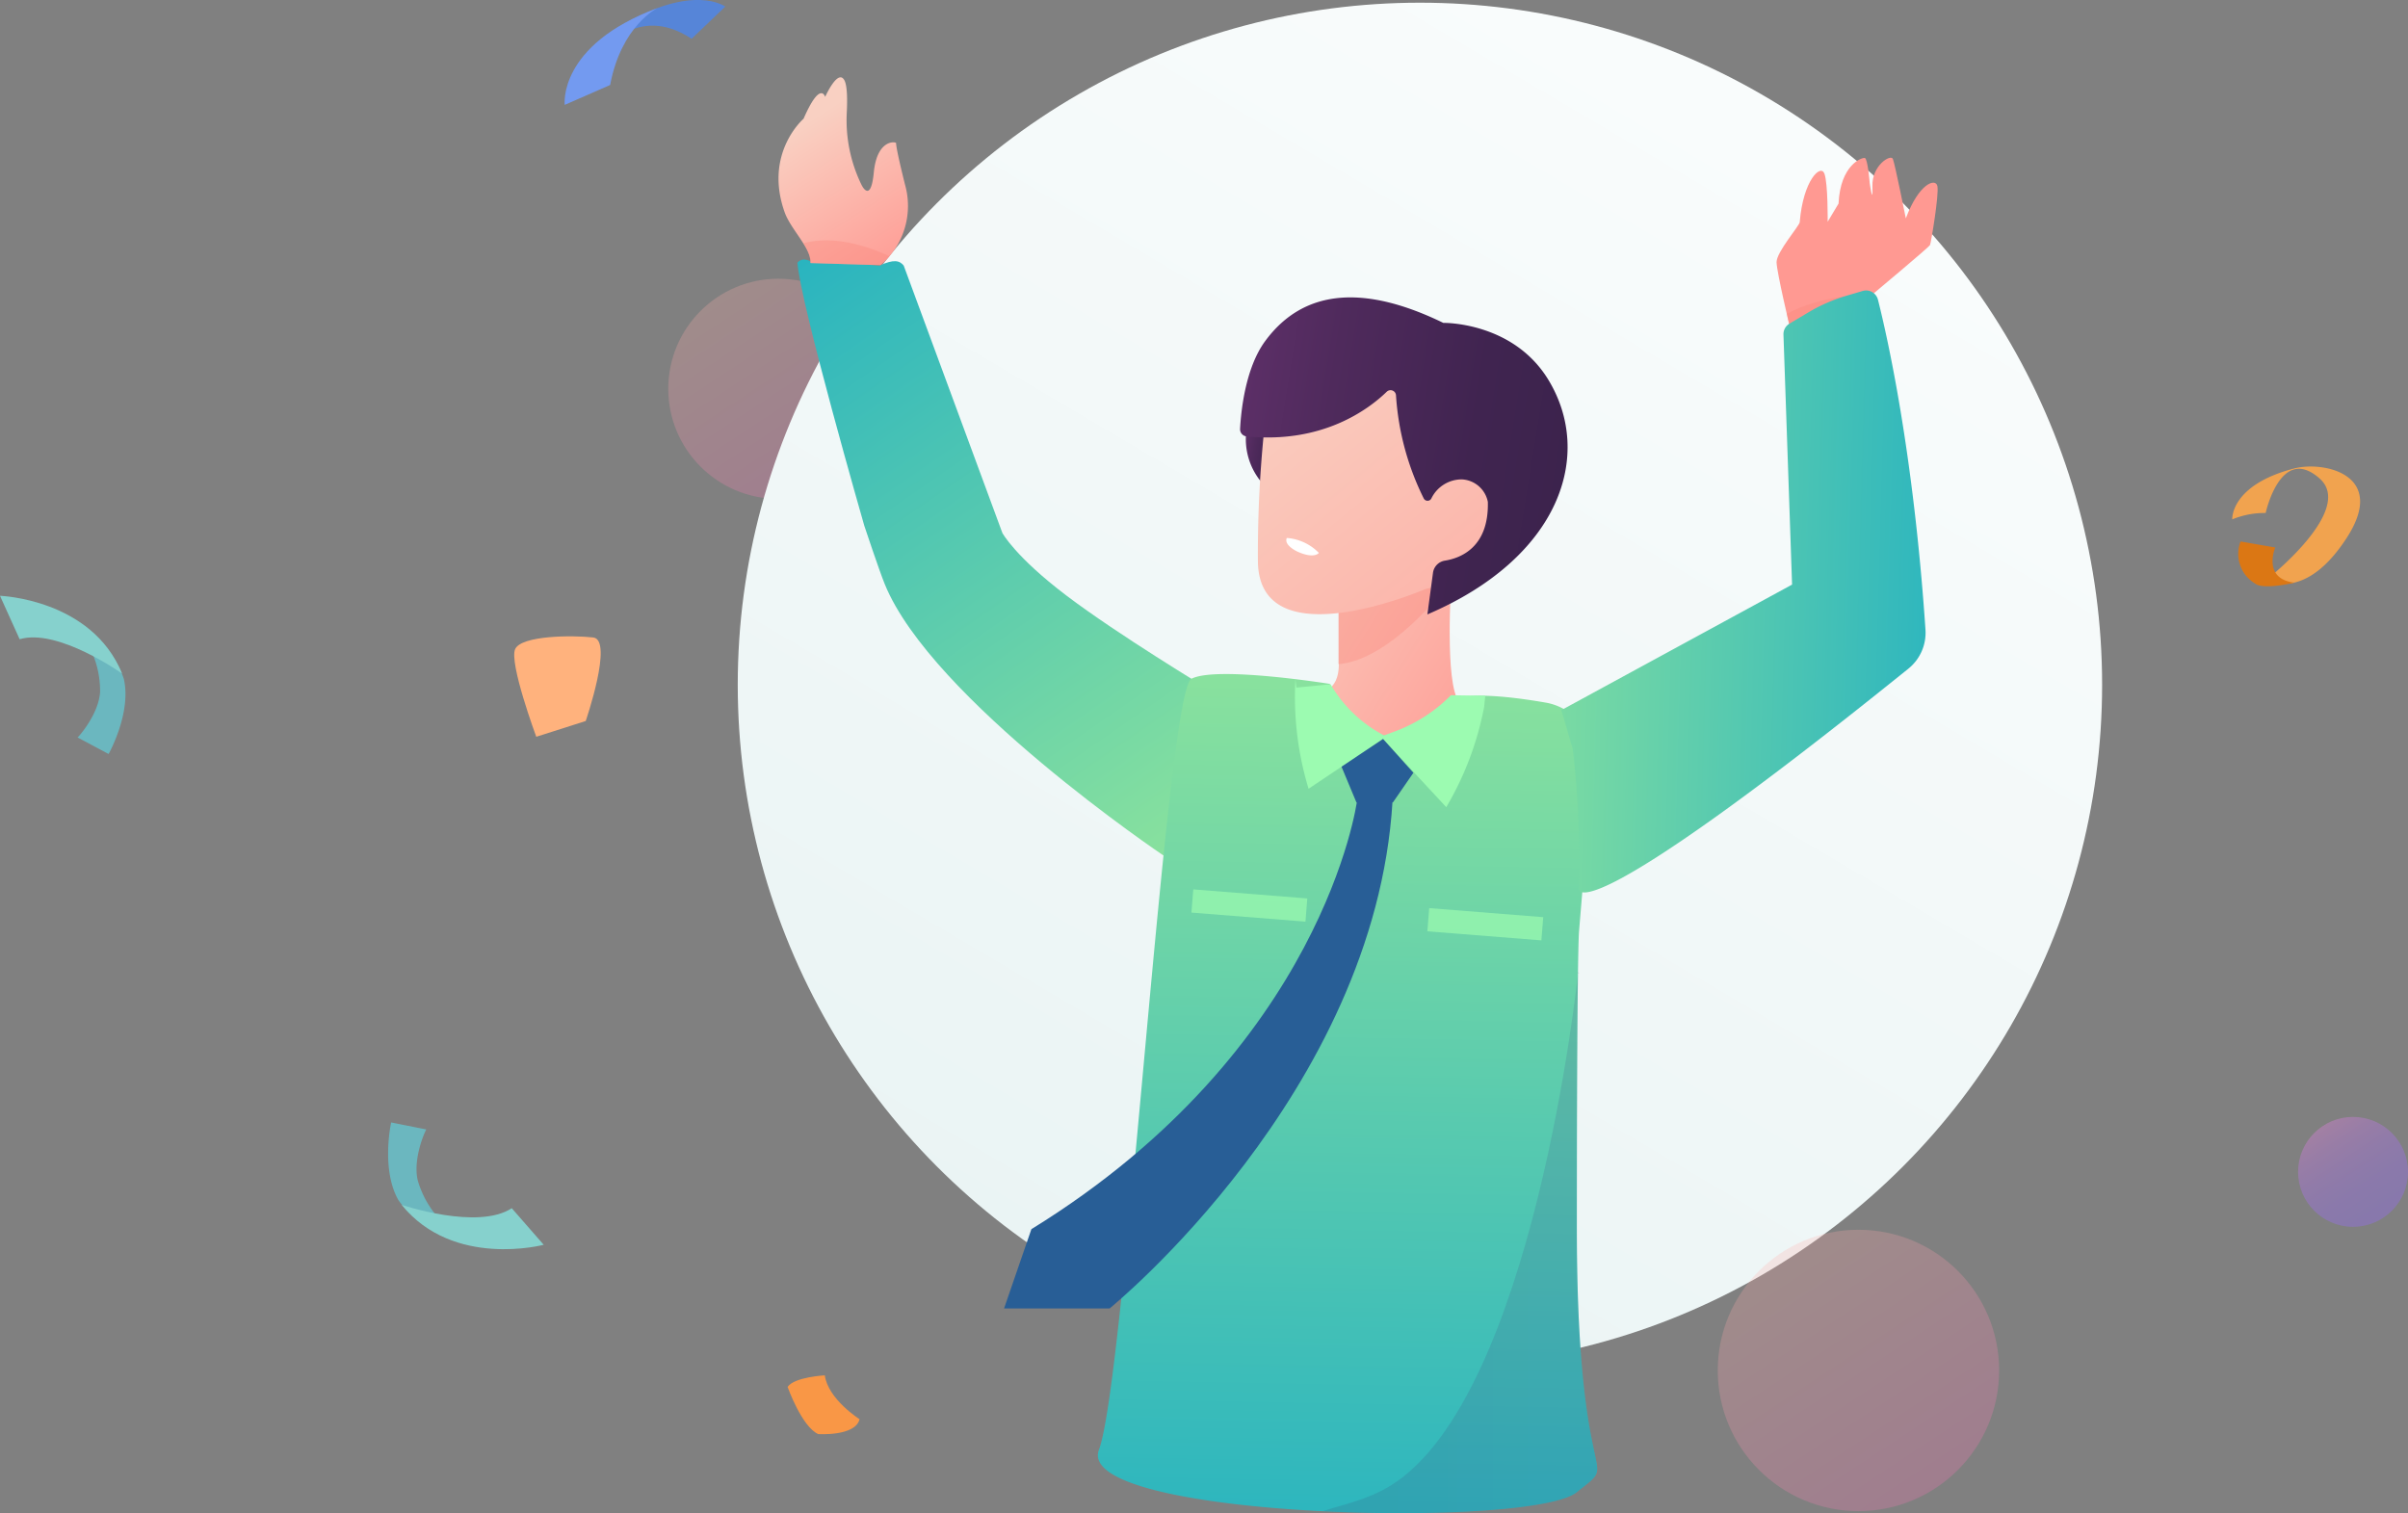 <svg xmlns="http://www.w3.org/2000/svg" xmlns:xlink="http://www.w3.org/1999/xlink" width="317.198" height="199.346" viewBox="0 0 317.198 199.346">
  <rect x="0" y="0" width="317.198" height="199.346" fill="#808080" stroke="none"/>
  <defs>
    <linearGradient id="linear-gradient" x1="0.152" y1="-0.029" x2="0.924" y2="1.144" gradientUnits="objectBoundingBox">
      <stop offset="0" stop-color="#ffb8aa"/>
      <stop offset="1" stop-color="#ff65bd"/>
    </linearGradient>
    <linearGradient id="linear-gradient-2" x1="0.11" y1="1.16" x2="0.934" y2="-0.236" gradientUnits="objectBoundingBox">
      <stop offset="0" stop-color="#e6f2f2"/>
      <stop offset="1" stop-color="#fff"/>
    </linearGradient>
    <linearGradient id="linear-gradient-3" x1="0.152" y1="-0.029" x2="0.924" y2="1.144" xlink:href="#linear-gradient"/>
    <linearGradient id="linear-gradient-4" x1="0.152" y1="-0.029" x2="0.924" y2="1.144" gradientUnits="objectBoundingBox">
      <stop offset="0" stop-color="#fe89dd"/>
      <stop offset="0.109" stop-color="#e180e6"/>
      <stop offset="0.242" stop-color="#c578ee"/>
      <stop offset="0.386" stop-color="#b072f5"/>
      <stop offset="0.545" stop-color="#a06efa"/>
      <stop offset="0.729" stop-color="#976bfd"/>
      <stop offset="1" stop-color="#956bfe"/>
    </linearGradient>
    <linearGradient id="linear-gradient-5" x1="-0.384" y1="-0.267" x2="1.346" y2="1.022" gradientUnits="objectBoundingBox">
      <stop offset="0" stop-color="#f9d0c2"/>
      <stop offset="1" stop-color="#ff9992"/>
    </linearGradient>
    <linearGradient id="linear-gradient-6" x1="1" y1="0.5" x2="0" y2="0.5" gradientUnits="objectBoundingBox">
      <stop offset="0" stop-color="#3b234c"/>
      <stop offset="0.337" stop-color="#402450"/>
      <stop offset="0.75" stop-color="#4f2a5c"/>
      <stop offset="1" stop-color="#5c2f67"/>
    </linearGradient>
    <linearGradient id="linear-gradient-7" x1="-0.031" y1="-0.056" x2="1.593" y2="1.452" xlink:href="#linear-gradient-5"/>
    <linearGradient id="linear-gradient-8" x1="1" y1="0.5" x2="0" y2="0.5" xlink:href="#linear-gradient-6"/>
    <linearGradient id="linear-gradient-9" x1="0.984" y1="-0.21" x2="-0.077" y2="1.125" gradientUnits="objectBoundingBox">
      <stop offset="0" stop-color="#93e69a"/>
      <stop offset="1" stop-color="#1daec4"/>
    </linearGradient>
    <linearGradient id="linear-gradient-10" x1="0.511" y1="-0.093" x2="0.498" y2="1.155" xlink:href="#linear-gradient-9"/>
    <linearGradient id="linear-gradient-11" x1="1" y1="0.5" x2="0" y2="0.5" gradientUnits="objectBoundingBox">
      <stop offset="0" stop-color="#3f4485"/>
      <stop offset="0.388" stop-color="#3d427f"/>
      <stop offset="0.864" stop-color="#393e70"/>
      <stop offset="1" stop-color="#383d6b"/>
    </linearGradient>
    <linearGradient id="linear-gradient-12" x1="0.179" y1="0.309" x2="1.039" y2="0.943" xlink:href="#linear-gradient-5"/>
    <linearGradient id="linear-gradient-13" x1="3.944" y1="3.74" x2="2.973" y2="3.74" xlink:href="#linear-gradient-5"/>
    <linearGradient id="linear-gradient-14" x1="-0.19" y1="0.976" x2="0.909" y2="-0.026" xlink:href="#linear-gradient-9"/>
  </defs>
  <g id="Success" transform="translate(-796.75 -225.282)">
    <g id="Group_36550" data-name="Group 36550" transform="translate(626 208)">
      <path id="Path_28749" data-name="Path 28749" d="M1231.117,451.309s3.681-10.695.988-11.006-9.447-.278-10.281,1.528,2.779,11.554,2.779,11.554Z" transform="translate(-983.212 -339.039)" fill="#ffb27d"/>
      <g id="Group_36545" data-name="Group 36545" transform="translate(170.75 95.774)">
        <path id="Path_28815" data-name="Path 28815" d="M786.36,572.8a12.6,12.6,0,0,1,2.237,7.346c-.2,2.905-2.789,5.844-2.963,5.961l4.087,2.18s3.031-5.382,2.01-9.878a11.5,11.5,0,0,0-2.827-4.564A3.925,3.925,0,0,0,786.36,572.8Z" transform="translate(-775.415 -567.445)" fill="#6bb7bf"/>
        <path id="Path_28816" data-name="Path 28816" d="M737.547,551.951l-2.589-5.722s12.08.409,16.083,10.252C751.042,556.481,742.589,550.452,737.547,551.951Z" transform="translate(-734.959 -546.229)" fill="#86d1cd"/>
      </g>
      <g id="Group_36546" data-name="Group 36546" transform="translate(221.875 165.159)">
        <path id="Path_28817" data-name="Path 28817" d="M495.671,1252.328a12.839,12.839,0,0,1-4.345-6.505c-.662-2.892,1-6.522,1.134-6.687l-4.629-.922s-1.371,6.142.95,10.225a11.715,11.715,0,0,0,4.1,3.618A4,4,0,0,0,495.671,1252.328Z" transform="translate(-487.429 -1238.215)" fill="#6bb7bf"/>
        <path id="Path_28818" data-name="Path 28818" d="M509.324,1283.533l4.211,4.818s-11.9,3.16-18.705-5.259C494.829,1283.092,504.849,1286.48,509.324,1283.533Z" transform="translate(-493.039 -1272.237)" fill="#86d1cd"/>
      </g>
      <g id="Group_36547" data-name="Group 36547" transform="translate(464.796 78.743)">
        <path id="Path_28819" data-name="Path 28819" d="M2711.249,1367.479s-.3-4.526,8.194-6.716c3.808-.982,12.288.764,6.913,9.106-5.592,8.678-10.577,5.545-10.577,5.545s11.662-9.128,7-13.3c-5.15-4.607-7.129,4.522-7.129,4.522A11.237,11.237,0,0,0,2711.249,1367.479Z" transform="translate(-2711.247 -1360.516)" fill="#f1a34f"/>
        <path id="Path_28820" data-name="Path 28820" d="M2716.78,1406.9a4.53,4.53,0,0,1-1.919-5.54l4.568.792s-1.756,4.134,2.54,4.634C2721.969,1406.79,2717.835,1407.772,2716.78,1406.9Z" transform="translate(-2713.763 -1391.483)" fill="#db7714"/>
      </g>
      <g id="Group_36548" data-name="Group 36548" transform="translate(245.122 17.282)">
        <path id="Path_28821" data-name="Path 28821" d="M1488.76,398.345s4.747-6.838,12.028-2l4.434-4.241s-4.143-3.145-13.7,2.5C1485.272,398.3,1488.76,398.345,1488.76,398.345Z" transform="translate(-1484.059 -391.235)" fill="#5685d8"/>
        <path id="Path_28822" data-name="Path 28822" d="M1472.381,408.4s-.939-7.849,12.2-12.745c0,0-4.748,2.3-6.214,10.125Z" transform="translate(-1472.366 -394.583)" fill="#739af0"/>
      </g>
      <path id="Path_28823" data-name="Path 28823" d="M1690.639,259.279s3.883-2.452,4.291-5.415c0,0,3.781.2,4.6,1.431,0,0-1.737,4.9-3.78,5.824C1695.748,261.119,1691.15,261.425,1690.639,259.279Z" transform="translate(-1333.719 -229.81)" fill="#f99746"/>
      <path id="Path_28824" data-name="Path 28824" d="M1144.393,1414.786s-4.142-2.616-4.578-5.777c0,0-4.033.218-4.9,1.526,0,0,1.853,5.232,4.033,6.213C1138.943,1416.748,1143.848,1417.075,1144.393,1414.786Z" transform="translate(-860.416 -1210.536)" fill="#f99746"/>
    </g>
    <g id="Group_36622" data-name="Group 36622">
      <circle id="Ellipse_2711" data-name="Ellipse 2711" cx="14.503" cy="14.503" r="14.503" transform="translate(884.779 262)" opacity="0.25" fill="url(#linear-gradient)"/>
      <circle id="Ellipse_2704" data-name="Ellipse 2704" cx="89.862" cy="89.862" r="89.862" transform="translate(893.931 225.637)" fill="url(#linear-gradient-2)"/>
      <circle id="Ellipse_2705" data-name="Ellipse 2705" cx="18.534" cy="18.534" r="18.534" transform="translate(1023.024 387.294)" opacity="0.25" fill="url(#linear-gradient-3)"/>
      <circle id="Ellipse_2707" data-name="Ellipse 2707" cx="7.24" cy="7.24" r="7.24" transform="translate(1099.468 372.428)" opacity="0.35" fill="url(#linear-gradient-4)"/>
      <g id="Group_36552" data-name="Group 36552" transform="translate(881 268)">
        <g id="Group_36511" data-name="Group 36511" transform="translate(75.376 -5.612)">
          <path id="Path_28675" data-name="Path 28675" d="M295.4,207.536s-.912,13.6,1.028,15.967-3.557,6.036-8.839,6.036S278,222.21,278,222.21s2.587.094,2.587-3.672v-7.323Z" transform="translate(-263.849 -168.151)" fill="url(#linear-gradient-5)"/>
          <path id="Path_28676" data-name="Path 28676" d="M294.893,207.656c-.844,1.121-7.944,10.3-14.732,10.888-.028,0-.05,0-.078,0h0V211.22l14.584-3.621.232-.043C294.9,207.569,294.9,207.6,294.893,207.656Z" transform="translate(-263.426 -168.157)" fill="#fa8579" opacity="0.34" style="mix-blend-mode: darken;isolation: isolate"/>
          <path id="Path_28679" data-name="Path 28679" d="M290.875,181.24a100,100,0,0,1,8.73-9.5h8.436l.1.6s-5.054,11.034-16.976,13.1C290.971,183.33,290.98,183.072,290.875,181.24Z" transform="translate(-284.457 -158.181)" fill="#fa8579" opacity="0.25" style="mix-blend-mode: darken;isolation: isolate"/>
          <g id="Group_36555" data-name="Group 36555" transform="translate(6.613 0) rotate(9)">
            <path id="Path_28677" data-name="Path 28677" d="M0,1.753A8.828,8.828,0,0,0,2.778,7.7c2.755,2.506,0-7.7,0-7.7Z" transform="translate(1.048 18.192)" fill="url(#linear-gradient-6)"/>
            <path id="Path_28678" data-name="Path 28678" d="M24.578,26.158s-20.121,12.792-22.421,0A159.975,159.975,0,0,1,0,0H31.046S37.226,21.7,24.578,26.158Z" transform="translate(3.094 10.431)" fill="url(#linear-gradient-7)"/>
            <path id="Path_28680" data-name="Path 28680" d="M18.5,11.751c-1.983,2.645-7.276,8.138-17.332,8.7a.94.94,0,0,1-.983-.835c-.232-2.176-.6-7.954,1.439-11.92C5.683-.2,13.762-1.624,24.439,1.628c0,0,9.055-1.617,14.875,5.282,7.43,8.806,5.174,22.852-10.938,32.98l-.129-5.53a1.868,1.868,0,0,1,1.294-1.825c2.007-.653,5.468-2.646,4.381-8.535a3.674,3.674,0,0,0-3.83-2.391,4.451,4.451,0,0,0-3.595,3.13.564.564,0,0,1-.988.131,35.585,35.585,0,0,1-5.734-12.847A.719.719,0,0,0,18.5,11.751Z" fill="url(#linear-gradient-8)"/>
          </g>
          <path id="Path_28847" data-name="Path 28847" d="M1446.629,694.414s-.556.837-2.785-.151c0,0-1.871-.829-1.438-1.815A6.572,6.572,0,0,1,1446.629,694.414Z" transform="translate(-1432.526 -658.681)" fill="#fff"/>
        </g>
        <path id="Path_28682" data-name="Path 28682" d="M43.3.547s-3.6,13.333-6.661,21.234-5.593,10.369-5.593,10.369L.763,54.357c-.5.72-.471,1.477.884,3.081.615,2.909.9,6.563,2.057,8.584,0,0-.568,1.358.545,1.9C9.3,66.078,35.139,49.9,35.139,49.9s5.055-3.46,6.624-4.688C54.711,35.083,66.051,0,66.051,0Z" transform="translate(87.254 6.52) rotate(106)" fill="url(#linear-gradient-9)"/>
        <path id="Path_28683" data-name="Path 28683" d="M300.9,227.718a12.3,12.3,0,0,1-9.887,4.973c-6.612,0-7.123-6.793-7.123-6.793s-14.933-2.4-18.238-.674-8.731,92.5-12.181,101.555,56.914,10.492,62.951,5.605,0,1.725,0-34.781.287-39.092.287-39.092l1.84-22.082a7.55,7.55,0,0,0-6.235-8.068C308.334,227.671,303.573,227.106,300.9,227.718Z" transform="translate(-192.96 -178.517)" fill="url(#linear-gradient-10)"/>
        <path id="Path_28684" data-name="Path 28684" d="M294.328,227.648h0a20.189,20.189,0,0,1-7.347,4.755l-1.474.548-.6-.343a17.55,17.55,0,0,1-6.435-6.4h0l-4.5.436-.131-1.107a41.77,41.77,0,0,0,1.708,14.352l.026.083,9.8-6.556,8.338,8.98h0A41.076,41.076,0,0,0,298.7,229.2l.151-1.479Z" transform="translate(-187.451 -178.777)" fill="#9cfbb1"/>
        <path id="Path_28685" data-name="Path 28685" d="M286.979,279.209c.5.007-.465-.343,0-.242-.074,5.063-.151,14.87-.151,33.777,0,36.506,6.036,29.895,0,34.781-2.919,2.363-18.534,3.246-33.5,2.507,2.695-.882,5.928-1.5,8.959-3.369C281.2,334.982,286.979,279.209,286.979,279.209Z" transform="translate(-163.366 -193.657)" opacity="0.16" fill="url(#linear-gradient-11)" style="mix-blend-mode: darken;isolation: isolate"/>
        <rect id="Rectangle_17835" data-name="Rectangle 17835" width="15.066" height="3.065" transform="translate(87.713 78.701) rotate(-175.461)" fill="#9cfbb1" opacity="0.72"/>
        <rect id="Rectangle_17836" data-name="Rectangle 17836" width="15.066" height="3.065" transform="translate(118.792 81.168) rotate(-175.462)" fill="#9cfbb1" opacity="0.72"/>
        <path id="Path_28687" data-name="Path 28687" d="M296.367,240.913l-2.691,3.894h-4.817l-1.958-4.695,5.47-3.657Z" transform="translate(-194.436 -181.82)" fill="#285e96"/>
        <g id="Group_36554" data-name="Group 36554" transform="translate(23.938 -33.756) rotate(25)">
          <path id="Path_28681" data-name="Path 28681" d="M18.052,20.242A10.255,10.255,0,0,0,16.491,9.267c-4.473-5.514-3.132-4.408-3.418-4.482s-2.41.752-.988,4.771-.811,2.128-.811,2.128h0A19.386,19.386,0,0,1,5.551,3.972C4.87,2.294,4.082.659,3.442.181,1.995-.9,2.067,3.23,2.067,3.23S.562,1.473.705,7.042c0,0-2.868,6.337,2.963,12.233,1.677,1.7,5.247,2.836,5.889,4.617Z" transform="translate(0)" fill="url(#linear-gradient-12)"/>
          <path id="Path_28689" data-name="Path 28689" d="M11.027,0a8.367,8.367,0,0,1-.573,1.566L1.96,5.216A4.627,4.627,0,0,0,0,3.257C3.321.445,8.255,0,11.027,0Z" transform="translate(7.597 18.676)" fill="#fa8579" opacity="0.34" style="mix-blend-mode: darken;isolation: isolate"/>
        </g>
        <g id="Group_36553" data-name="Group 36553" transform="matrix(-0.616, 0.788, -0.788, -0.616, 174.293, -15.781)">
          <path id="Path_28686" data-name="Path 28686" d="M18.238,0l-1.46,2.093S7.176.035,6.871.1.844,3.274.141,4.127s1.217,2.136,5.915.649c0,0-4.765,5.543-5.117,6.168s2.391,1.666,4.5-.1-.128.554-.128.554S2.963,13.553,3.115,13.92s2.7,2,6.863-.965l2.77-.343s-3.927,3-4.716,4.217,2.38,1.708,7.028-1.355c.392-.258,5.006-.011,6.031-.841s5.742-6.751,5.742-6.751Z" transform="translate(0 0)" fill="url(#linear-gradient-13)"/>
          <path id="Path_28690" data-name="Path 28690" d="M10.109,8.1c-.2.252-.571.711-1.034,1.282C7.341,8.646,3.915,6.733,0,2.044l.227.048L1.687,0l8.381,7.685Z" transform="translate(16.552 0)" fill="#fa8579" opacity="0.34" style="mix-blend-mode: darken;isolation: isolate"/>
        </g>
        <path id="Path_28691" data-name="Path 28691" d="M11.274,87.388s1.751,6.74,28.655-43.6a6.075,6.075,0,0,0,.059-5.607C29.366,17.221,20.23,4.558,17.25.634a1.607,1.607,0,0,0-2.3-.264l-1.69,1.389A21.943,21.943,0,0,0,9.493,5.734L7.758,8.1A1.613,1.613,0,0,0,7.6,9.735L21.506,39.586,0,66.677l3.366,4.088A123.724,123.724,0,0,1,11.274,87.388Z" transform="matrix(0.921, 0.391, -0.391, 0.921, 147.486, -10.57)" fill="url(#linear-gradient-14)"/>
        <path id="Path_28848" data-name="Path 28848" d="M1285.346,805.189s-4.353,32.611-42.879,56.346l-3.6,10.444h13.905s34.949-28.351,37.263-66.791Z" transform="translate(-1190.854 -742.32)" fill="#285e96"/>
      </g>
    </g>
  </g>
</svg>
